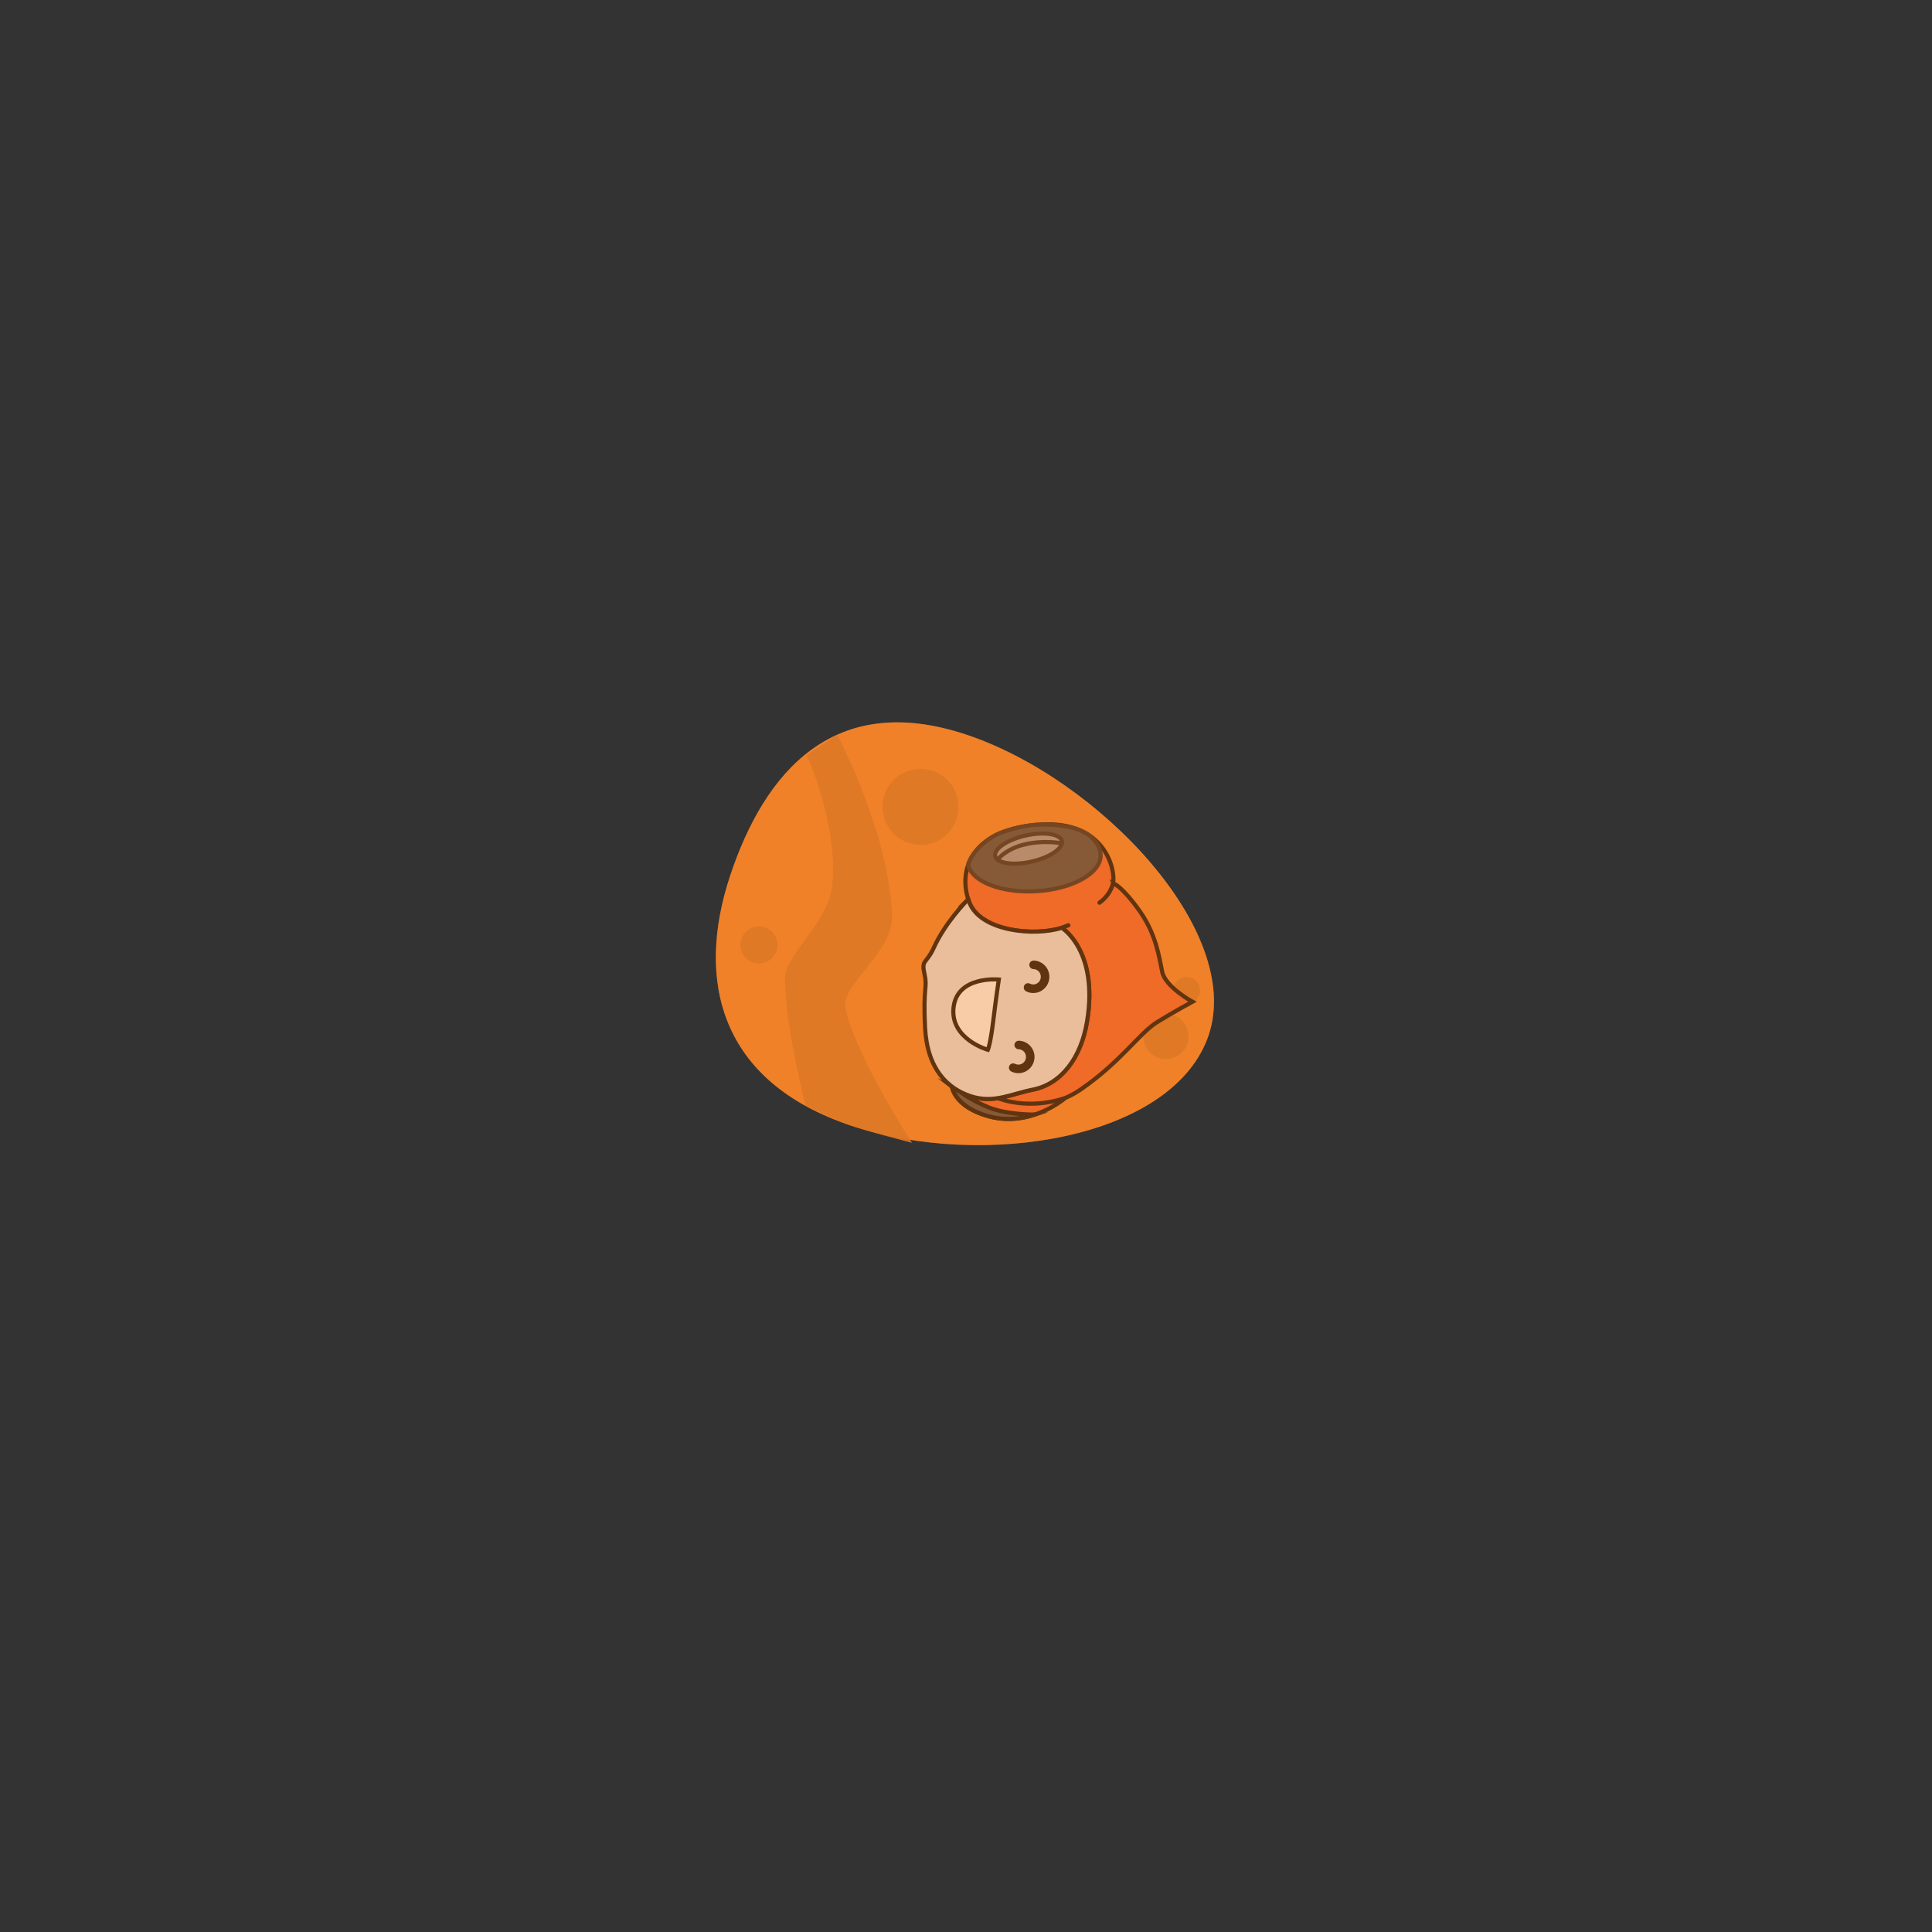 <svg version="1.1" xmlns="http://www.w3.org/2000/svg" xmlns:xlink="http://www.w3.org/1999/xlink" width="70.167" height="70.167" viewBox="0,0,70.167,70.167"><rect x="0" y="0" width="70.167" height="70.167" fill="#333333" stroke="none"/><g transform="translate(-204.917,-144.917)"><g data-paper-data="{&quot;isPaintingLayer&quot;:true}" fill-rule="nonzero" stroke-linejoin="miter" stroke-miterlimit="10" stroke-dasharray="" stroke-dashoffset="0" style="mix-blend-mode: normal"><path d="M204.917,215.083v-70.167h70.167v70.167z" fill="none" stroke="none" stroke-width="0" stroke-linecap="butt"/><path d="M235.848,185.804c-4.802,-1.591 -5.671,-5.285 -4.417,-9.071c1.254,-3.786 3.766,-6.731 8.568,-5.14c4.802,1.591 10.074,7.115 8.82,10.901c-1.254,3.786 -8.17,4.901 -12.971,3.31z" fill="#f08129" stroke="#ff0000" stroke-width="0" stroke-linecap="butt"/><path d="M238.784,172.911c0.724,0.24 1.116,1.021 0.876,1.745c-0.24,0.724 -1.021,1.116 -1.745,0.876c-0.724,-0.24 -1.116,-1.021 -0.876,-1.745c0.24,-0.724 1.021,-1.116 1.745,-0.876z" fill="#d37324" stroke="none" stroke-width="0" stroke-linecap="butt"/><path d="M234.216,172.341l1.108,-0.734c0,0 1.887,3.552 1.989,6.55c0.046,1.376 -1.848,2.489 -1.691,3.347c0.307,1.673 2.42,4.919 2.42,4.919c0,0 -1.593,-0.405 -2.295,-0.652c-0.553,-0.194 -1.578,-0.71 -1.578,-0.71c0,0 -0.746,-2.937 -0.74,-4.601c0.003,-0.922 1.567,-1.978 1.714,-3.403c0.227,-2.194 -0.927,-4.715 -0.927,-4.715z" fill="#d37324" stroke="none" stroke-width="0" stroke-linecap="butt"/><path d="M248.166,180.422c0.254,0.084 0.392,0.359 0.308,0.613c-0.084,0.254 -0.359,0.392 -0.613,0.308c-0.254,-0.084 -0.392,-0.359 -0.308,-0.613c0.084,-0.254 0.359,-0.392 0.613,-0.308z" fill="#d37324" stroke="none" stroke-width="0" stroke-linecap="butt"/><path d="M247.52,181.78c0.43,0.143 0.664,0.607 0.521,1.037c-0.143,0.43 -0.607,0.664 -1.037,0.521c-0.43,-0.143 -0.664,-0.607 -0.521,-1.037c0.143,-0.43 0.607,-0.664 1.037,-0.521z" fill="#d37324" stroke="none" stroke-width="0" stroke-linecap="butt"/><path d="M232.694,178.598c0.352,0.117 0.543,0.497 0.426,0.849c-0.117,0.352 -0.497,0.543 -0.849,0.426c-0.352,-0.117 -0.543,-0.497 -0.426,-0.849c0.117,-0.352 0.497,-0.543 0.849,-0.426z" fill="#d37324" stroke="none" stroke-width="0" stroke-linecap="butt"/><g stroke-width="0.15"><path d="M245.384,177.011c0,0 0.327,0.147 0.924,0.993c0.596,0.845 0.705,1.661 0.819,2.21c0.115,0.549 1.097,1.085 1.097,1.085c0,0 -0.671,0.362 -1.292,0.746c-0.633,0.393 -1.32,1.452 -2.785,2.453c-0.175,0.119 -0.353,0.215 -0.532,0.291l-0.023,0.018c-0.289,0.231 -1.419,1.029 -2.78,0.648c-1.036,-0.29 -1.281,-0.831 -1.327,-1.08l-0.007,-0.003c0.215,0.164 0.453,0.281 0.703,0.362c0.824,0.267 1.457,-0.086 2.246,-0.242c1.023,-0.202 1.75,-1.138 1.971,-2.483c0.421,-2.56 -0.909,-3.387 -0.909,-3.387l-0.018,-0.005c-0.966,0.311 -2.95,0.139 -3.354,-0.937c-0.434,-1.16 0.07,-2.664 2.606,-2.818c2.321,-0.141 2.715,1.638 2.619,2.122l0.043,0.029v0v0zM243.614,184.788c0,0 -1.187,0.473 -2.46,0.012M245.341,176.982c-0.099,0.467 -0.493,0.719 -0.493,0.719M243.47,178.615c0.138,-0.056 0.249,-0.093 0.249,-0.093" fill="#f05a28" stroke="#000000" stroke-linecap="round"/><path d="M239.811,184.584c0,0 0.344,0.282 1.02,0.554c0.676,0.272 1.667,0.259 1.667,0.259c-0.471,0.157 -1.053,0.234 -1.686,0.057c-1.01,-0.282 -1.272,-0.824 -1.327,-1.08l0.326,0.21v0v0z" fill="#404041" stroke="#000000" stroke-linecap="butt"/><g stroke="#231f20"><path d="M242.495,174.875v0v0c0.436,-0.031 1.102,-0.005 1.59,0.175c0.504,0.185 0.785,0.553 0.804,0.906c0.037,0.659 -1.013,1.254 -2.346,1.328c-1.256,0.07 -2.314,-0.346 -2.463,-0.946c0,0 0.01,-0.186 0.279,-0.514c0.268,-0.329 0.671,-0.581 0.918,-0.669c0.246,-0.088 0.78,-0.249 1.217,-0.28z" fill="#404041" stroke-linecap="butt"/><path d="M243.483,175.463c0.059,0.262 -0.435,0.596 -1.104,0.747c-0.669,0.151 -1.259,0.061 -1.318,-0.201c-0.059,-0.262 0.435,-0.596 1.104,-0.747c0.669,-0.151 1.259,-0.061 1.318,0.201v0v0zM241.142,176.134c0.818,-0.882 2.342,-0.589 2.342,-0.589" fill="#929497" stroke-linecap="round"/></g><path d="M240.074,177.584v0v0l0.008,-0.004c0.011,0.033 0.022,0.065 0.034,0.098c0.405,1.078 2.393,1.248 3.358,0.936l0.015,0.007c0,0 1.33,0.827 0.909,3.387c-0.221,1.345 -0.948,2.281 -1.971,2.483c-0.789,0.156 -1.422,0.51 -2.246,0.242c-0.858,-0.279 -1.593,-0.995 -1.668,-2.506c-0.076,-1.51 0.097,-1.418 -0.021,-1.942c-0.12,-0.524 0.068,-0.354 0.338,-0.947c0.407,-0.895 1.143,-1.653 1.245,-1.755z" fill="#e6e7e8" stroke="#000000" stroke-linecap="round"/><path d="M239.549,181.501c0.134,-1.157 1.643,-1.01 1.643,-1.01c0,0 -0.1,0.657 -0.203,1.509c-0.104,0.852 -0.193,1.044 -0.193,1.044c0,0 -1.381,-0.387 -1.247,-1.544v0v0z" fill="#ffffff" stroke="#000000" stroke-linecap="round"/><path d="M241.561,183.664c0.003,-0.014 0.007,-0.028 0.014,-0.042c0.039,-0.076 0.132,-0.107 0.209,-0.068c0.036,0.018 0.074,0.027 0.114,0.028c0.151,0.004 0.277,-0.119 0.281,-0.272c0.004,-0.154 -0.115,-0.282 -0.267,-0.286c-0.086,-0.002 -0.153,-0.074 -0.151,-0.159c0.002,-0.086 0.074,-0.153 0.159,-0.151c0.322,0.008 0.577,0.28 0.569,0.605c-0.009,0.325 -0.278,0.582 -0.6,0.574c-0.086,-0.002 -0.169,-0.023 -0.246,-0.062c-0.063,-0.032 -0.095,-0.101 -0.083,-0.167v0v0v0z" fill="#000000" stroke="none" stroke-linecap="butt"/><path d="M242.1,180.752c0.003,-0.014 0.007,-0.028 0.014,-0.042c0.039,-0.076 0.132,-0.107 0.209,-0.068c0.036,0.018 0.074,0.027 0.114,0.029c0.151,0.004 0.277,-0.119 0.281,-0.272c0.004,-0.154 -0.115,-0.282 -0.267,-0.286c-0.086,-0.002 -0.153,-0.074 -0.151,-0.159c0.002,-0.086 0.074,-0.153 0.16,-0.151c0.322,0.009 0.577,0.28 0.569,0.605c-0.009,0.324 -0.278,0.582 -0.6,0.574c-0.086,-0.002 -0.169,-0.023 -0.246,-0.062c-0.063,-0.032 -0.095,-0.101 -0.083,-0.167v0v0v0z" fill="#000000" stroke="none" stroke-linecap="butt"/></g><path d="M235.848,185.804c-4.802,-1.591 -5.671,-5.285 -4.417,-9.071c1.254,-3.786 3.766,-6.731 8.568,-5.14c4.802,1.591 10.074,7.115 8.82,10.901c-1.254,3.786 -8.17,4.901 -12.971,3.31z" fill-opacity="0.403" fill="#f08129" stroke="#ff0000" stroke-width="0" stroke-linecap="butt"/></g></g></svg>